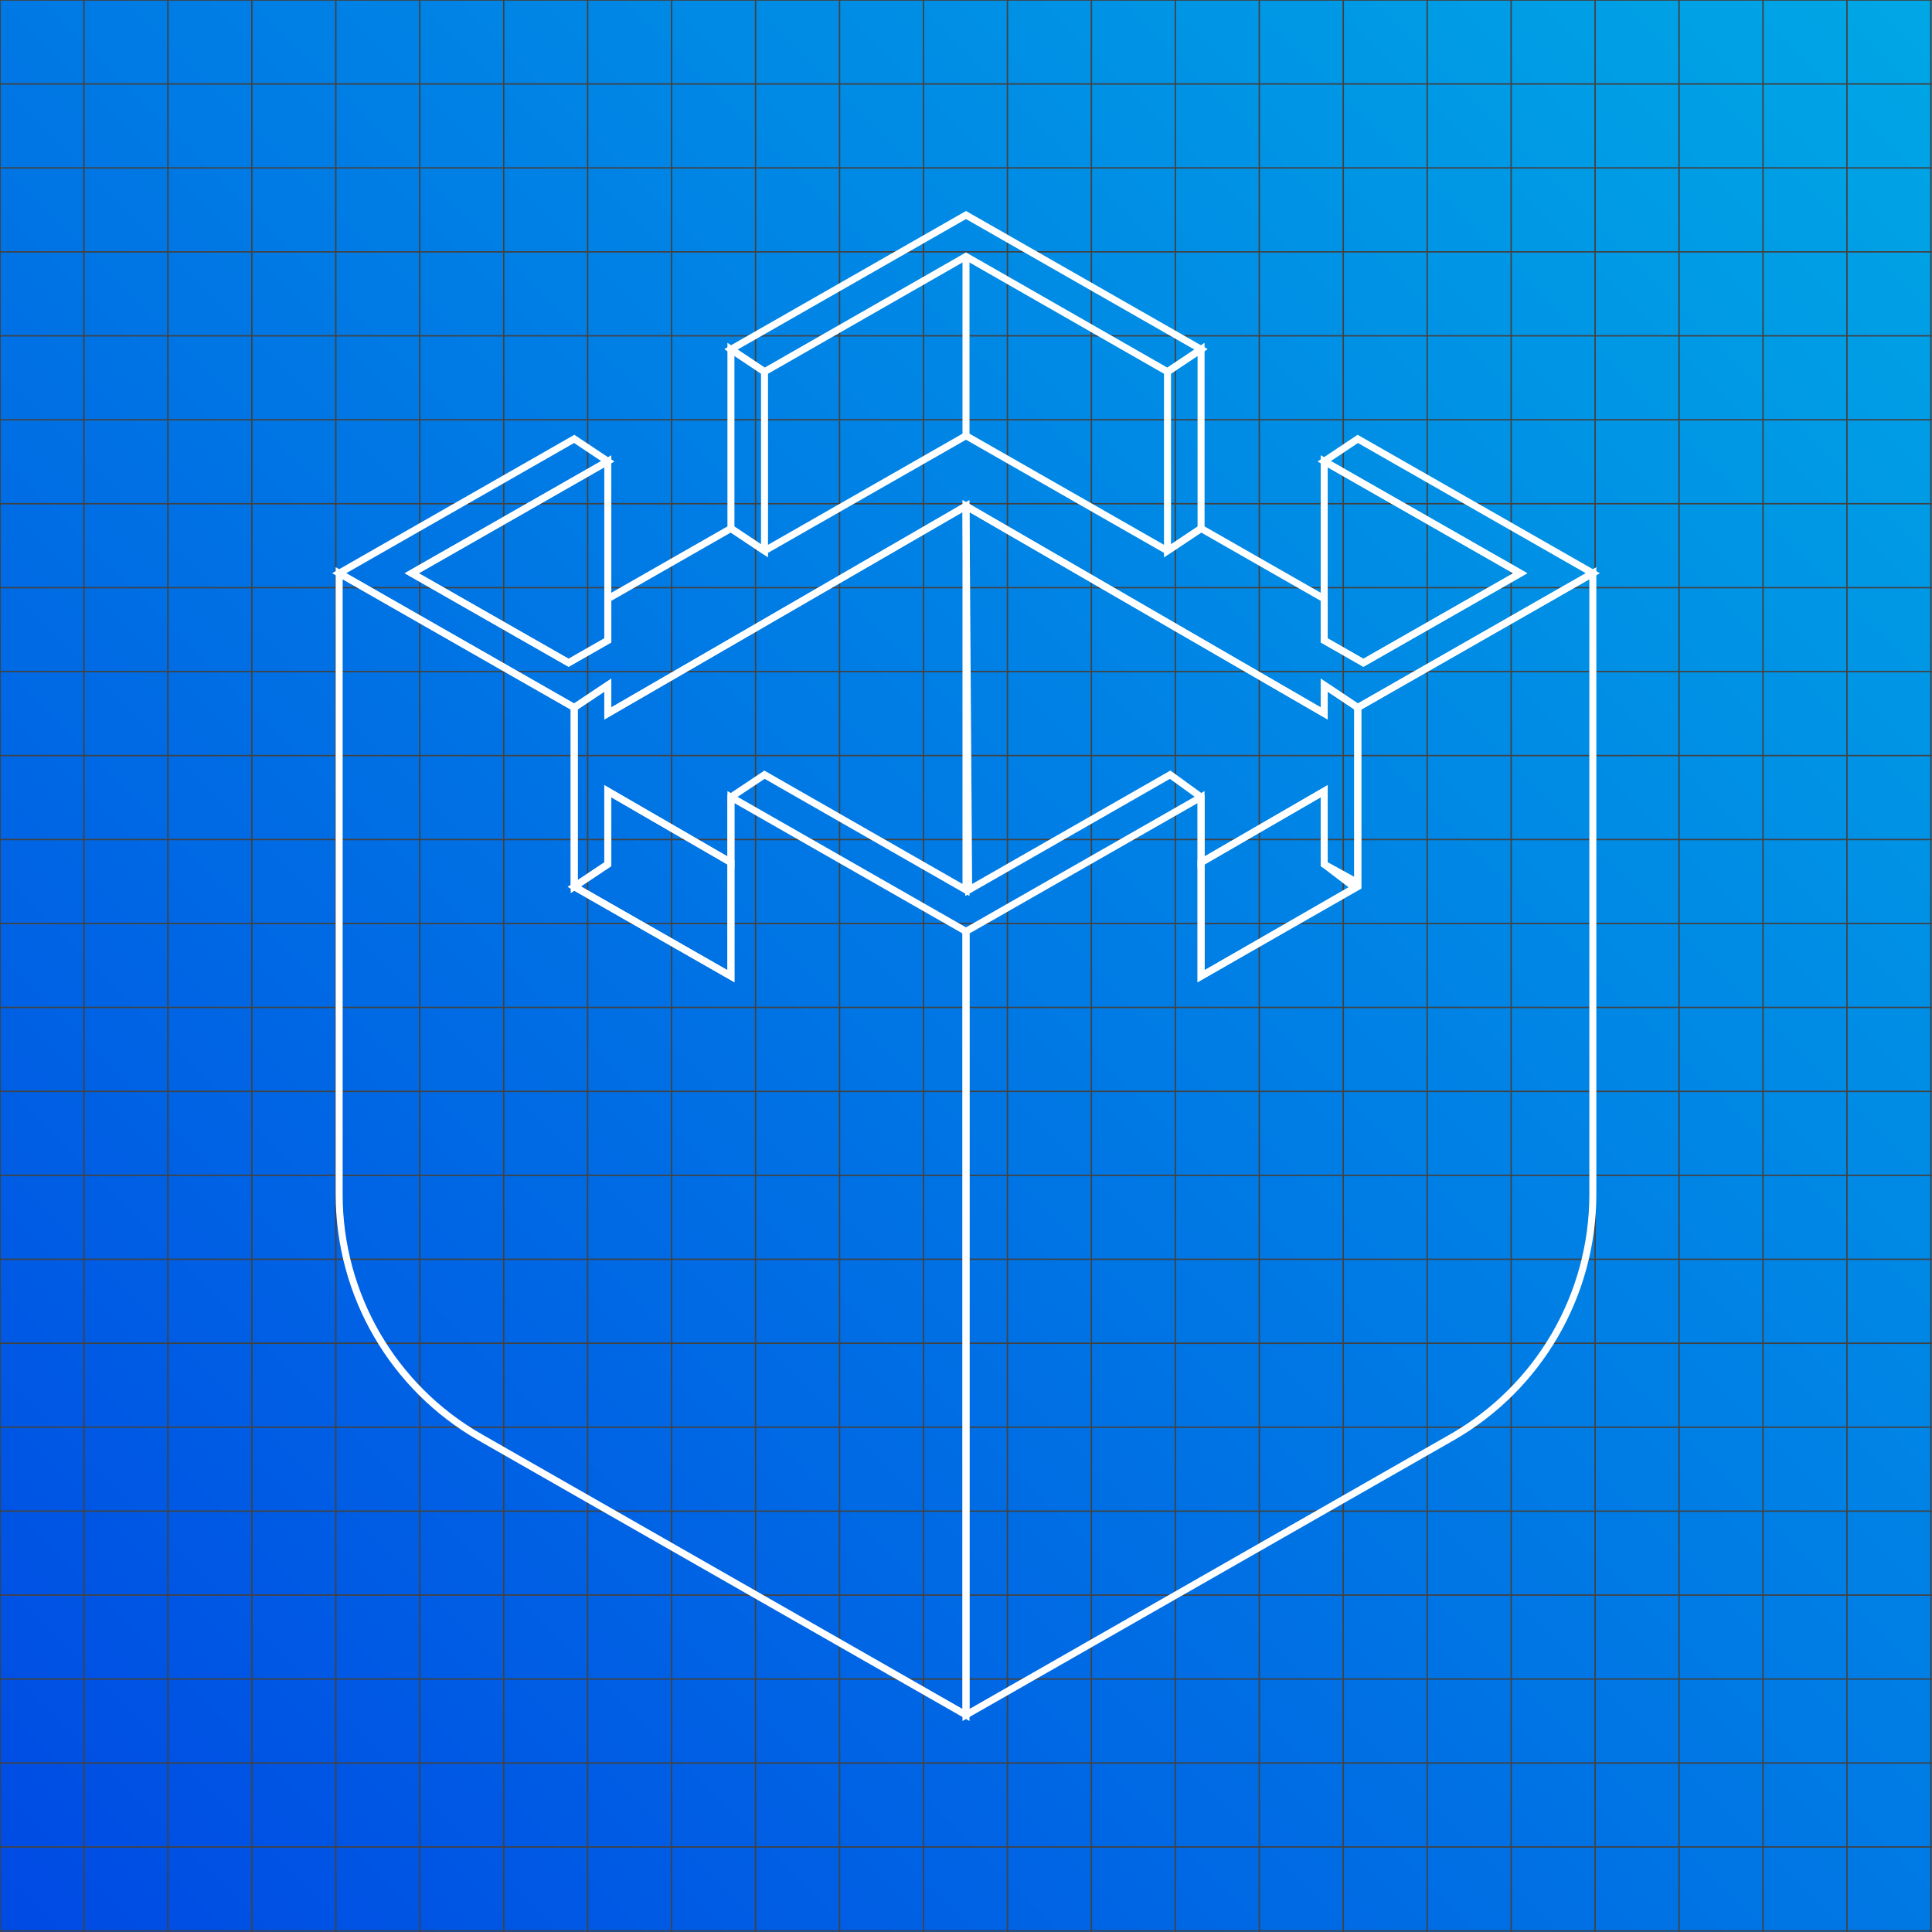 <svg width="1380.782" height="1380.782" fill="none" version="1.1" viewBox="0 0 1380.782 1380.782" xmlns="http://www.w3.org/2000/svg" xmlns:xlink="http://www.w3.org/1999/xlink">
 <rect x="0" y="0" width="1380.782" height="1380.782" fill="#808080" stroke="none"/>
 <defs>
  <linearGradient id="ca" x2="1380.782" y1="1380.782" gradientUnits="userSpaceOnUse">
   <stop stop-color="#004ae4" offset="0"/>
   <stop stop-color="#00a7e5" offset="1"/>
  </linearGradient>
 </defs>
 <rect width="1380.782" height="1380.782" fill="url(#ca)"/>
 <path d="M 0,0 0,1380.782 M 60,0 60,1380.782 M 120,0 120,1380.782 M 180,0 180,1380.782 M 240,0 240,1380.782 M 300,0 300,1380.782 M 360,0 360,1380.782 M 420,0 420,1380.782 M 480,0 480,1380.782 M 540,0 540,1380.782 M 600,0 600,1380.782 M 660,0 660,1380.782 M 720,0 720,1380.782 M 780,0 780,1380.782 M 840,0 840,1380.782 M 900,0 900,1380.782 M 960,0 960,1380.782 M 1020,0 l 0,1380.782 M 1080,0 l 0,1380.782 M 1140,0 l 0,1380.782 M 1200,0 l 0,1380.782 M 1260,0 l 0,1380.782 M 1320,0 l 0,1380.782 M 1380,0 l 0,1380.782 M 0,0 1380.782,0 M 0,60 1380.782,60 M 0,120 1380.782,120 M 0,180 1380.782,180 M 0,240 1380.782,240 M 0,300 1380.782,300 M 0,360 1380.782,360 M 0,420 1380.782,420 M 0,480 1380.782,480 M 0,540 1380.782,540 M 0,600 1380.782,600 M 0,660 1380.782,660 M 0,720 1380.782,720 M 0,780 1380.782,780 M 0,840 1380.782,840 M 0,900 1380.782,900 M 0,960 1380.782,960 M 0,1020 l 1380.782,0 M 0,1080 l 1380.782,0 M 0,1140 l 1380.782,0 M 0,1200 l 1380.782,0 M 0,1260 l 1380.782,0 M 0,1320 l 1380.782,0 M 0,1380 l 1380.782,0" fill="none" stroke="#424242" stroke-width="1px"/>
 <path d="m858.391 377.676-24 16v-128l24-16z" fill="none" stroke="#fff" stroke-width="5"/>
 <path d="m294.313 409.721 140.08-80.045v128l-28.016 16.009z" fill="none" stroke="#fff" stroke-width="5"/>
 <path d="m410.391 633.676 24-16v-52.211l88 50.947v-46.736l24-16 144 82.4v-274.4l-256 148.21v-20.21l-24 16z" fill="none" stroke="#fff" stroke-width="5"/>
 <path d="m970.391 505.676 167.999-96v443.935c0 71.771-38.457 138.04-100.772 173.648l-347.227 198.417v-560.001l168-95.999v127.999l112-63.999z" fill="none" stroke="#fff" stroke-width="5"/>
 <path d="m546.391 393.676-24-16v-128l24 16z" fill="none" stroke="#fff" stroke-width="5"/>
 <path d="m410.391 505.676-168-96v443.935c0 71.771 38.457 138.04 100.772 173.648l347.228 198.417v-560.001l-168-95.999v127.999l-112-63.999z" fill="none" stroke="#fff" stroke-width="5"/>
 <path d="m946.39 617.676 24 13.2v-125.2l-24-16v20.21l-255.999-148.21 1.9 274.4 144-82.4 22.1 16v46.736l87.999-50.947z" fill="none" stroke="#fff" stroke-width="5"/>
 <path d="m974.406 473.685-28.016-16.009v-128l140.08 80.045z" fill="none" stroke="#fff" stroke-width="5"/>
 <path d="m690.391 183.276 144 82.4 24-16-168-96-168 96 24 16z" fill="none" stroke="#fff" stroke-width="5"/>
 <path d="m522.391 377.676 24 16 144-82.281 144 82.285 24-16.004 87.999 50.285v29.715l28.016 16.009 112.144-64.009-140.16-80 24-16 168 96-168 96-24-16v20.21l-255.999-148.21-256 148.21v-20.21l-24 16-168-96 168-96 24 16-140.16 80 112.146 64.009 28.016-16.009v-29.716z" fill="none" stroke="#fff" stroke-width="5"/>
 <path d="m434.391 565.465 88 50.947v81.263l-112-63.999 24-16z" fill="none" stroke="#fff" stroke-width="5"/>
 <path d="m968.29 634.376-109.899 63.299v-81.263l87.999-50.947v52.211z" fill="none" stroke="#fff" stroke-width="5"/>
 <path d="m690.391 183.395v128" fill="#fff" stroke="#fff" stroke-width="5"/>
</svg>
